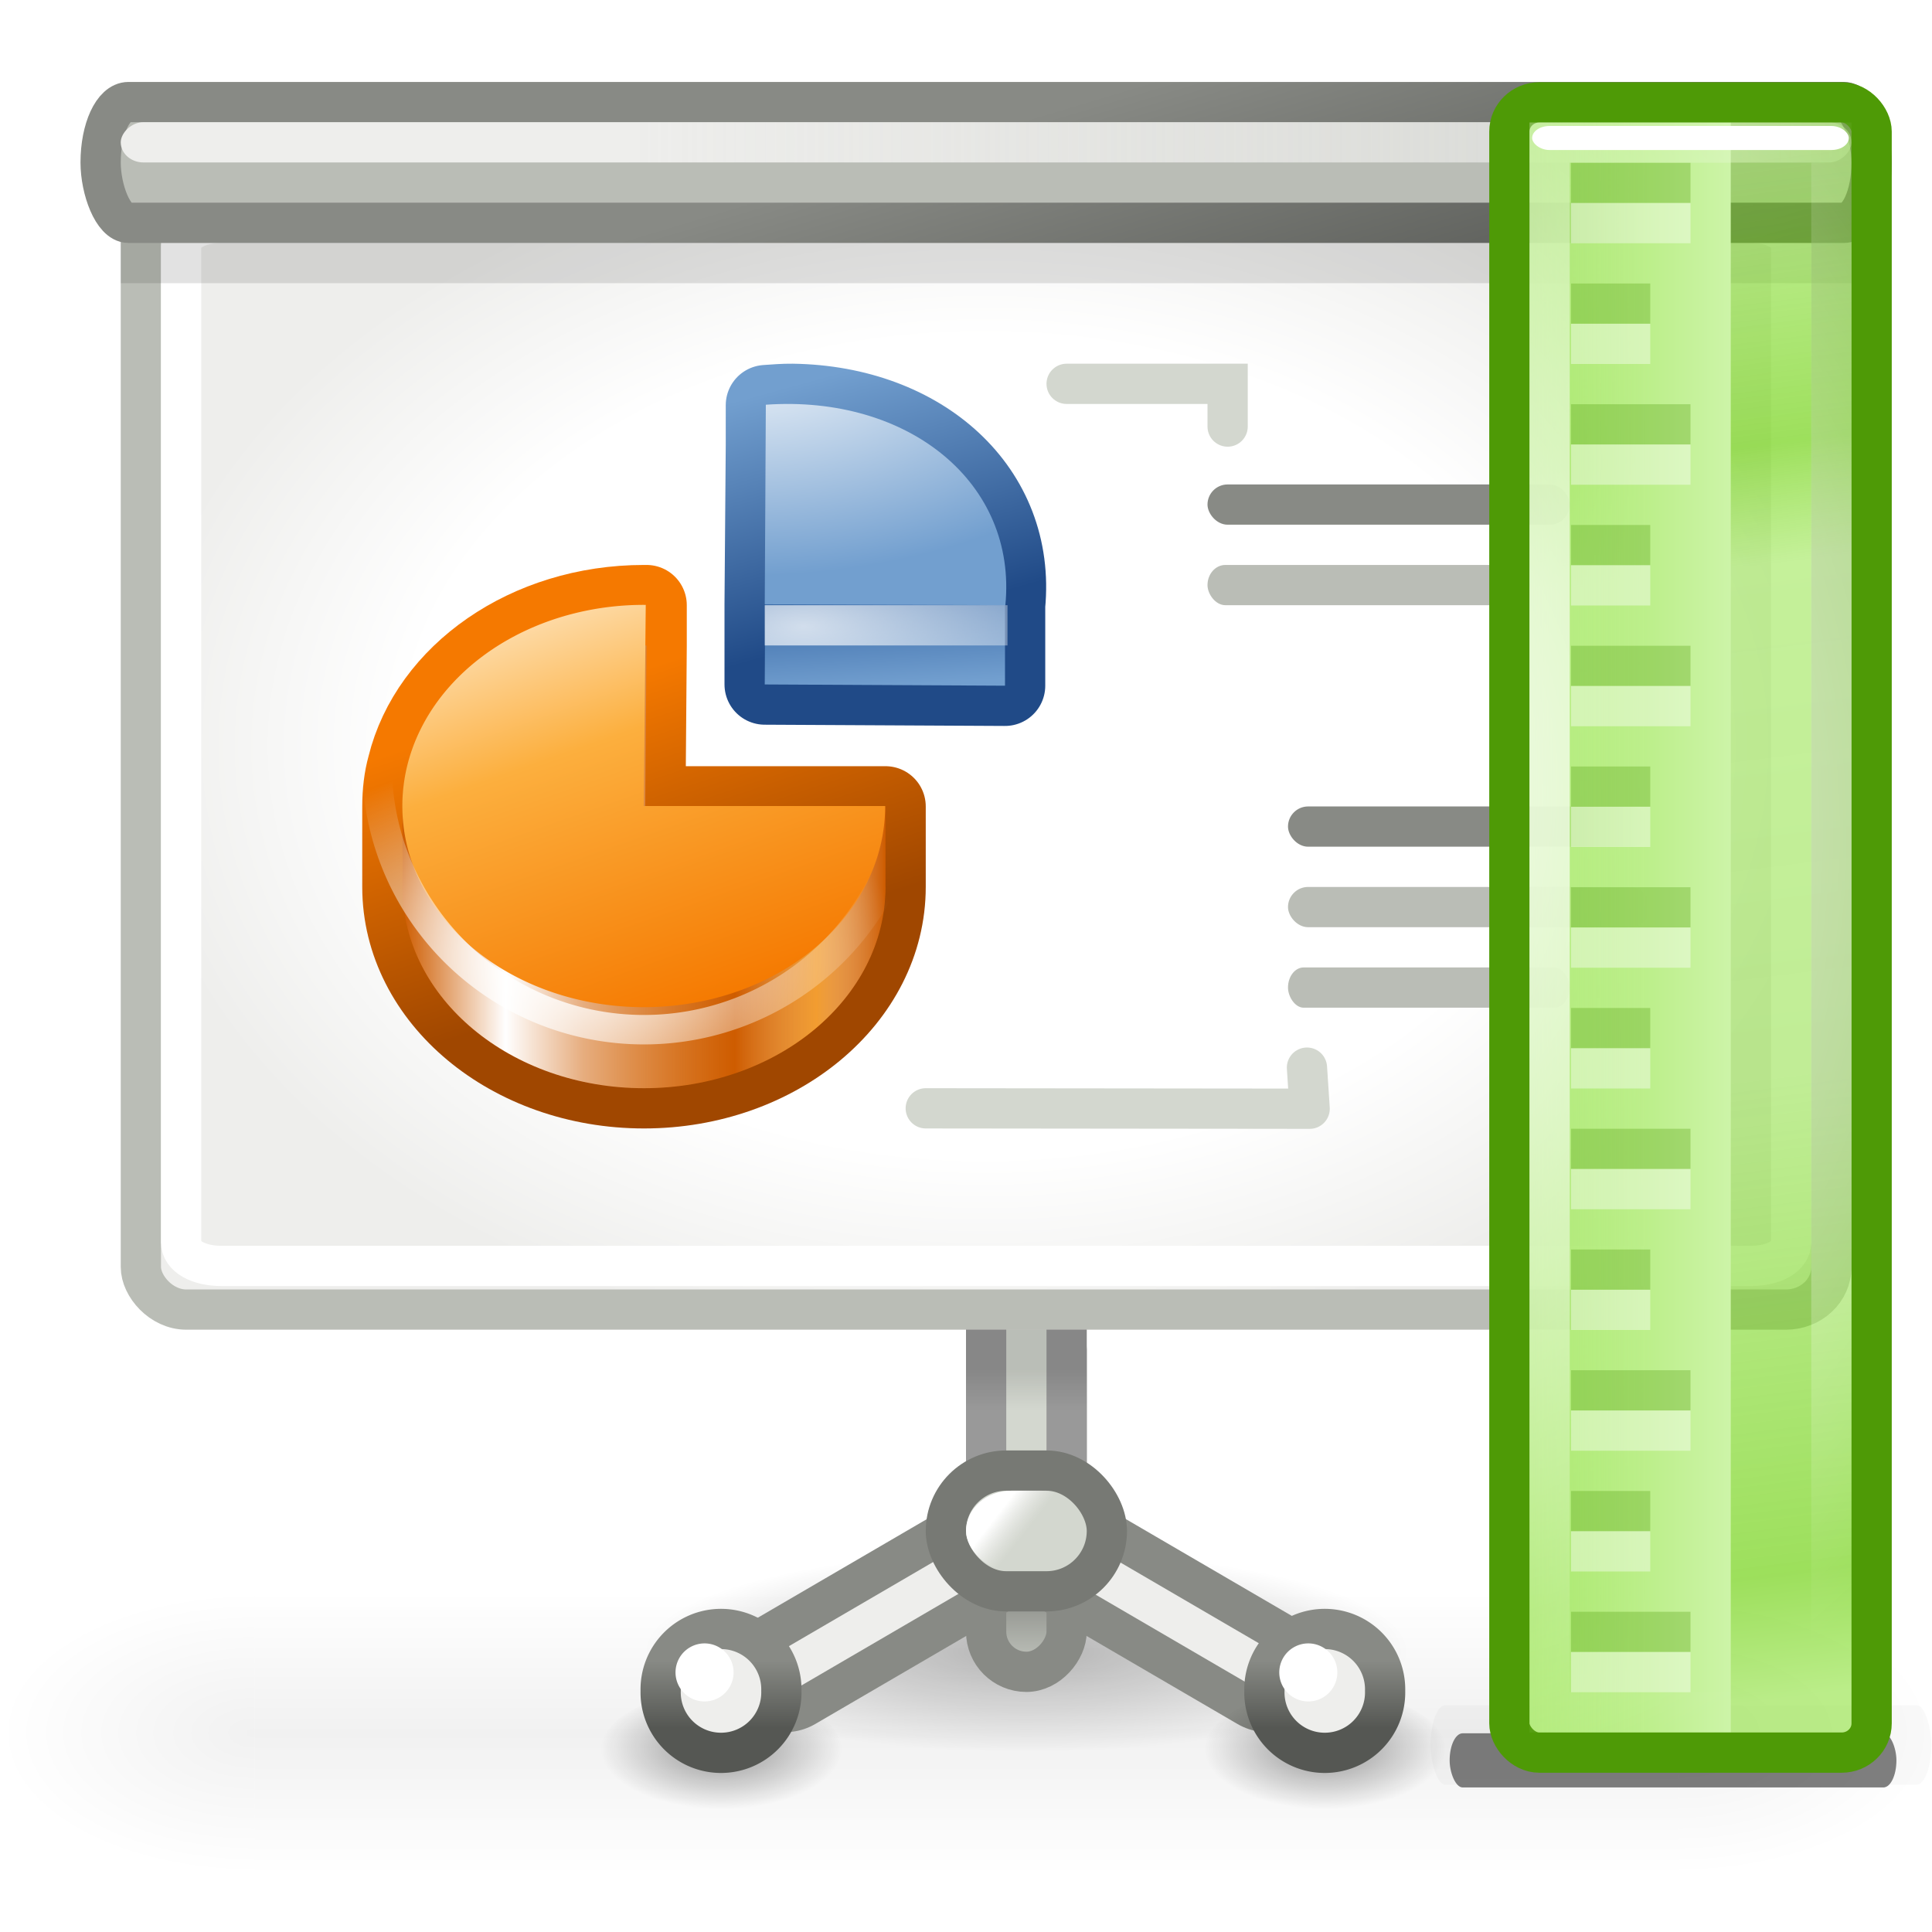 <?xml version="1.0" encoding="UTF-8" standalone="no"?>
<!-- Created with Inkscape (http://www.inkscape.org/) -->
<svg
   xmlns:dc="http://purl.org/dc/elements/1.1/"
   xmlns:cc="http://creativecommons.org/ns#"
   xmlns:rdf="http://www.w3.org/1999/02/22-rdf-syntax-ns#"
   xmlns:svg="http://www.w3.org/2000/svg"
   xmlns="http://www.w3.org/2000/svg"
   xmlns:xlink="http://www.w3.org/1999/xlink"
   xmlns:sodipodi="http://sodipodi.sourceforge.net/DTD/sodipodi-0.dtd"
   xmlns:inkscape="http://www.inkscape.org/namespaces/inkscape"
   width="48px"
   height="48px"
   id="svg8877"
   sodipodi:version="0.32"
   inkscape:version="0.46"
   sodipodi:docname="x-office-presentation-template.svg"
   inkscape:output_extension="org.inkscape.output.svg.inkscape">
  <defs
     id="defs8879">
    <linearGradient
       inkscape:collect="always"
       id="linearGradient16974-5-1">
      <stop
         style="stop-color:#ffffff;stop-opacity:1;"
         offset="0"
         id="stop16976-6-1" />
      <stop
         style="stop-color:#ffffff;stop-opacity:0;"
         offset="1"
         id="stop16978-2-2" />
    </linearGradient>
    <radialGradient
       inkscape:collect="always"
       xlink:href="#linearGradient16974-5-1"
       id="radialGradient13387-0-4"
       gradientUnits="userSpaceOnUse"
       gradientTransform="matrix(5.088,-1.363,1.692,6.316,-5817.306,-2040.15)"
       cx="1141.059"
       cy="675.786"
       fx="1141.059"
       fy="675.786"
       r="4" />
    <linearGradient
       id="linearGradient7951-2-7">
      <stop
         id="stop7953-4-8"
         offset="0"
         style="stop-color:#cdf4a8;stop-opacity:1" />
      <stop
         style="stop-color:#bdef8c;stop-opacity:1"
         offset="0.145"
         id="stop7955-5-3" />
      <stop
         id="stop7957-9-1"
         offset="1"
         style="stop-color:#8ae234;stop-opacity:0" />
    </linearGradient>
    <linearGradient
       inkscape:collect="always"
       xlink:href="#linearGradient7951-2-7"
       id="linearGradient13385-3-4"
       gradientUnits="userSpaceOnUse"
       gradientTransform="matrix(0.25,0,0,0.179,880.998,483.429)"
       x1="1048.056"
       y1="1075.5"
       x2="993.558"
       y2="1075.5" />
    <linearGradient
       id="linearGradient14265-9-6">
      <stop
         style="stop-color:#8ae234;stop-opacity:0.622"
         offset="0"
         id="stop14267-6-3" />
      <stop
         id="stop14273-3-7"
         offset="0.227"
         style="stop-color:#73d216;stop-opacity:1;" />
      <stop
         style="stop-color:#8ae234;stop-opacity:0.713"
         offset="0.301"
         id="stop14275-2-1" />
      <stop
         id="stop15437-4-6"
         offset="0.613"
         style="stop-color:#7eda25;stop-opacity:0.687" />
      <stop
         id="stop14277-9-6"
         offset="0.922"
         style="stop-color:#73d216;stop-opacity:1;" />
      <stop
         style="stop-color:#a0e859;stop-opacity:1"
         offset="1"
         id="stop14269-5-8" />
    </linearGradient>
    <linearGradient
       inkscape:collect="always"
       xlink:href="#linearGradient14265-9-6"
       id="linearGradient13383-9-2"
       gradientUnits="userSpaceOnUse"
       gradientTransform="matrix(0.188,0,0,0.183,944.75,537.161)"
       x1="1031.5"
       y1="652"
       x2="1059.5"
       y2="869.165" />
    <filter
       inkscape:collect="always"
       id="filter17806-5-7"
       x="-0.066"
       width="1.132"
       y="-0.66"
       height="2.32">
      <feGaussianBlur
         inkscape:collect="always"
         stdDeviation="0.275"
         id="feGaussianBlur17808-2-0" />
    </filter>
    <filter
       inkscape:collect="always"
       id="filter17868-7-8"
       x="-0.109"
       width="1.219"
       y="-1.093"
       height="3.186">
      <feGaussianBlur
         inkscape:collect="always"
         stdDeviation="0.455"
         id="feGaussianBlur17870-8-1" />
    </filter>
    <linearGradient
       inkscape:collect="always"
       xlink:href="#linearGradient4369"
       id="linearGradient13482"
       gradientUnits="userSpaceOnUse"
       x1="314.96"
       y1="95.37"
       x2="314.96"
       y2="93.734" />
    <linearGradient
       inkscape:collect="always"
       id="linearGradient4369">
      <stop
         style="stop-color:#555753;stop-opacity:1;"
         offset="0"
         id="stop4371" />
      <stop
         style="stop-color:#888a85;stop-opacity:1"
         offset="1"
         id="stop4373" />
    </linearGradient>
    <linearGradient
       inkscape:collect="always"
       xlink:href="#linearGradient4369"
       id="linearGradient13480"
       gradientUnits="userSpaceOnUse"
       x1="314.96"
       y1="95.37"
       x2="314.96"
       y2="93.734" />
    <radialGradient
       inkscape:collect="always"
       xlink:href="#linearGradient4395"
       id="radialGradient13478"
       gradientUnits="userSpaceOnUse"
       gradientTransform="matrix(1,0,0,0.376,0,59.306)"
       cx="313.719"
       cy="95.094"
       fx="313.719"
       fy="95.094"
       r="2.906" />
    <linearGradient
       inkscape:collect="always"
       id="linearGradient4331">
      <stop
         style="stop-color:#ffffff;stop-opacity:1;"
         offset="0"
         id="stop4333" />
      <stop
         style="stop-color:#ffffff;stop-opacity:0;"
         offset="1"
         id="stop4335" />
    </linearGradient>
    <radialGradient
       inkscape:collect="always"
       xlink:href="#linearGradient4331"
       id="radialGradient13476"
       gradientUnits="userSpaceOnUse"
       gradientTransform="matrix(2.959,0,0,1.293,-619.831,-19.104)"
       cx="316.253"
       cy="67"
       fx="316.253"
       fy="67"
       r="3.516" />
    <linearGradient
       inkscape:collect="always"
       id="linearGradient4320">
      <stop
         style="stop-color:#ffffff;stop-opacity:1;"
         offset="0"
         id="stop4322" />
      <stop
         style="stop-color:#ffffff;stop-opacity:0;"
         offset="1"
         id="stop4324" />
    </linearGradient>
    <radialGradient
       inkscape:collect="always"
       xlink:href="#linearGradient4320"
       id="radialGradient13474"
       gradientUnits="userSpaceOnUse"
       gradientTransform="matrix(1.18,0,0,0.727,-3.485,7.055)"
       cx="15.784"
       cy="25.653"
       fx="15.784"
       fy="25.653"
       r="5.012" />
    <linearGradient
       id="linearGradient3359"
       inkscape:collect="always">
      <stop
         id="stop3361"
         offset="0"
         style="stop-color:#000000;stop-opacity:1;" />
      <stop
         id="stop3363"
         offset="1"
         style="stop-color:#000000;stop-opacity:0;" />
    </linearGradient>
    <linearGradient
       inkscape:collect="always"
       xlink:href="#linearGradient3359"
       id="linearGradient13472"
       gradientUnits="userSpaceOnUse"
       gradientTransform="translate(297,52)"
       x1="24.5"
       y1="34"
       x2="24.5"
       y2="35" />
    <linearGradient
       inkscape:collect="always"
       id="linearGradient4307">
      <stop
         style="stop-color:#ffffff;stop-opacity:1"
         offset="0"
         id="stop4309" />
      <stop
         style="stop-color:#729fcf;stop-opacity:1"
         offset="1"
         id="stop4311" />
    </linearGradient>
    <radialGradient
       inkscape:collect="always"
       xlink:href="#linearGradient4307"
       id="radialGradient13470"
       gradientUnits="userSpaceOnUse"
       gradientTransform="matrix(3.722,0,0,2.015,-855.964,-63.032)"
       cx="314.431"
       cy="61.173"
       fx="314.431"
       fy="61.173"
       r="3" />
    <linearGradient
       inkscape:collect="always"
       id="linearGradient4283">
      <stop
         style="stop-color:#3465a4;stop-opacity:1;"
         offset="0"
         id="stop4285" />
      <stop
         style="stop-color:#729fcf;stop-opacity:1"
         offset="1"
         id="stop4287" />
    </linearGradient>
    <linearGradient
       inkscape:collect="always"
       xlink:href="#linearGradient4283"
       id="linearGradient13468"
       gradientUnits="userSpaceOnUse"
       gradientTransform="translate(0,-2)"
       x1="317.984"
       y1="68.531"
       x2="318.141"
       y2="71" />
    <linearGradient
       id="linearGradient3448">
      <stop
         id="stop3450"
         offset="0"
         style="stop-color:#f57900;stop-opacity:1" />
      <stop
         style="stop-color:#fcaf3e;stop-opacity:1"
         offset="0.534"
         id="stop4316" />
      <stop
         id="stop3452"
         offset="1"
         style="stop-color:#ffffff;stop-opacity:1" />
    </linearGradient>
    <linearGradient
       inkscape:collect="always"
       xlink:href="#linearGradient3448"
       id="linearGradient13466"
       gradientUnits="userSpaceOnUse"
       x1="17.843"
       y1="26.989"
       x2="13.08"
       y2="15.668" />
    <linearGradient
       id="linearGradient3844"
       inkscape:collect="always">
      <stop
         id="stop3846"
         offset="0"
         style="stop-color:#eeeeec;stop-opacity:1;" />
      <stop
         id="stop3848"
         offset="1"
         style="stop-color:#eeeeec;stop-opacity:0;" />
    </linearGradient>
    <linearGradient
       inkscape:collect="always"
       xlink:href="#linearGradient3844"
       id="linearGradient13464"
       gradientUnits="userSpaceOnUse"
       gradientTransform="matrix(1.131,0,0,1,293.378,-51)"
       x1="16.023"
       y1="-4.5"
       x2="70.719"
       y2="-4.5" />
    <linearGradient
       id="linearGradient3860"
       inkscape:collect="always">
      <stop
         id="stop3862"
         offset="0"
         style="stop-color:#888a85;stop-opacity:1;" />
      <stop
         id="stop3864"
         offset="1"
         style="stop-color:#555753;stop-opacity:1" />
    </linearGradient>
    <linearGradient
       inkscape:collect="always"
       xlink:href="#linearGradient3860"
       id="linearGradient13462"
       gradientUnits="userSpaceOnUse"
       gradientTransform="matrix(1.1,0,0,1,293.55,52)"
       x1="26.357"
       y1="2.571"
       x2="29"
       y2="10.571" />
    <linearGradient
       id="linearGradient4095">
      <stop
         style="stop-color:#ffffff;stop-opacity:0"
         offset="0"
         id="stop4097" />
      <stop
         id="stop4103"
         offset="0.213"
         style="stop-color:#ffffff;stop-opacity:1" />
      <stop
         style="stop-color:#ffffff;stop-opacity:0.498;"
         offset="0.374"
         id="stop4105" />
      <stop
         id="stop4132"
         offset="0.688"
         style="stop-color:#fdd79e;stop-opacity:0;" />
      <stop
         id="stop4130"
         offset="0.857"
         style="stop-color:#fcaf3e;stop-opacity:0.777" />
      <stop
         style="stop-color:#ffffff;stop-opacity:0;"
         offset="1"
         id="stop4099" />
    </linearGradient>
    <linearGradient
       inkscape:collect="always"
       xlink:href="#linearGradient4095"
       id="linearGradient13460"
       gradientUnits="userSpaceOnUse"
       gradientTransform="translate(-1,0)"
       x1="307"
       y1="73.5"
       x2="319"
       y2="73.5" />
    <linearGradient
       inkscape:collect="always"
       id="linearGradient4343">
      <stop
         style="stop-color:#204a87;stop-opacity:1;"
         offset="0"
         id="stop4345" />
      <stop
         style="stop-color:#729fcf;stop-opacity:1"
         offset="1"
         id="stop4347" />
    </linearGradient>
    <linearGradient
       inkscape:collect="always"
       xlink:href="#linearGradient4343"
       id="linearGradient13458"
       gradientUnits="userSpaceOnUse"
       x1="314.312"
       y1="68.5"
       x2="312.625"
       y2="62.375" />
    <linearGradient
       inkscape:collect="always"
       id="linearGradient4351">
      <stop
         style="stop-color:#a04700;stop-opacity:1;"
         offset="0"
         id="stop4353" />
      <stop
         style="stop-color:#f57900;stop-opacity:1"
         offset="1"
         id="stop4355" />
    </linearGradient>
    <linearGradient
       inkscape:collect="always"
       xlink:href="#linearGradient4351"
       id="linearGradient13456"
       gradientUnits="userSpaceOnUse"
       x1="315.438"
       y1="75.062"
       x2="313.147"
       y2="68.192" />
    <linearGradient
       id="linearGradient3832">
      <stop
         id="stop3834"
         offset="0"
         style="stop-color:#ffffff;stop-opacity:1" />
      <stop
         id="stop3840"
         offset="0.674"
         style="stop-color:#ffffff;stop-opacity:1;" />
      <stop
         id="stop3836"
         offset="1"
         style="stop-color:#eeeeec;stop-opacity:1" />
    </linearGradient>
    <radialGradient
       inkscape:collect="always"
       xlink:href="#linearGradient3832"
       id="radialGradient13454"
       gradientUnits="userSpaceOnUse"
       gradientTransform="matrix(1.151,0,0,0.816,395.867,55.405)"
       cx="-65.5"
       cy="18.5"
       fx="-65.5"
       fy="18.5"
       r="18.5" />
    <linearGradient
       id="linearGradient3363"
       inkscape:collect="always">
      <stop
         id="stop3365"
         offset="0"
         style="stop-color:#ffffff;stop-opacity:1" />
      <stop
         id="stop3367"
         offset="1"
         style="stop-color:#eeeeec;stop-opacity:0;" />
    </linearGradient>
    <linearGradient
       inkscape:collect="always"
       xlink:href="#linearGradient3363"
       id="linearGradient13452"
       gradientUnits="userSpaceOnUse"
       gradientTransform="translate(-69,-4)"
       x1="24.857"
       y1="39.5"
       x2="25.5"
       y2="40" />
    <linearGradient
       id="linearGradient3253"
       inkscape:collect="always">
      <stop
         id="stop42"
         offset="0"
         style="stop-color:#888a85;stop-opacity:1;" />
      <stop
         id="stop3257"
         offset="1"
         style="stop-color:#d3d7cf;stop-opacity:1" />
    </linearGradient>
    <linearGradient
       inkscape:collect="always"
       xlink:href="#linearGradient3253"
       id="linearGradient13450"
       gradientUnits="userSpaceOnUse"
       gradientTransform="translate(90,-1)"
       x1="-25.942"
       y1="42.407"
       x2="-25.942"
       y2="45" />
    <linearGradient
       id="linearGradient3926"
       inkscape:collect="always">
      <stop
         id="stop3928"
         offset="0"
         style="stop-color:#000000;stop-opacity:1;" />
      <stop
         id="stop3930"
         offset="1"
         style="stop-color:#000000;stop-opacity:0;" />
    </linearGradient>
    <radialGradient
       inkscape:collect="always"
       xlink:href="#linearGradient3926"
       id="radialGradient13448"
       gradientUnits="userSpaceOnUse"
       gradientTransform="matrix(1,0,0,0.316,0,29.421)"
       cx="24.5"
       cy="43"
       fx="24.5"
       fy="43"
       r="9.5" />
    <linearGradient
       inkscape:collect="always"
       id="linearGradient4395">
      <stop
         style="stop-color:#000000;stop-opacity:1;"
         offset="0"
         id="stop4397" />
      <stop
         style="stop-color:#000000;stop-opacity:0;"
         offset="1"
         id="stop4399" />
    </linearGradient>
    <radialGradient
       inkscape:collect="always"
       xlink:href="#linearGradient4395"
       id="radialGradient13446"
       gradientUnits="userSpaceOnUse"
       gradientTransform="matrix(1,0,0,0.376,0,59.306)"
       cx="313.719"
       cy="95.094"
       fx="313.719"
       fy="95.094"
       r="2.906" />
    <linearGradient
       id="linearGradient3702">
      <stop
         id="stop3704"
         offset="0"
         style="stop-color:black;stop-opacity:0;" />
      <stop
         id="stop3710"
         offset="0.5"
         style="stop-color:black;stop-opacity:1;" />
      <stop
         id="stop3706"
         offset="1"
         style="stop-color:black;stop-opacity:0;" />
    </linearGradient>
    <linearGradient
       inkscape:collect="always"
       xlink:href="#linearGradient3702"
       id="linearGradient13444"
       gradientUnits="userSpaceOnUse"
       x1="25.058"
       y1="47.028"
       x2="25.058"
       y2="39.999" />
    <radialGradient
       inkscape:collect="always"
       xlink:href="#linearGradient3688"
       id="radialGradient13442"
       gradientUnits="userSpaceOnUse"
       gradientTransform="matrix(2.004,0,0,1.4,-20.012,-104.4)"
       cx="4.993"
       cy="43.5"
       fx="4.993"
       fy="43.5"
       r="2.5" />
    <linearGradient
       id="linearGradient3688"
       inkscape:collect="always">
      <stop
         id="stop3690"
         offset="0"
         style="stop-color:black;stop-opacity:1;" />
      <stop
         id="stop3692"
         offset="1"
         style="stop-color:black;stop-opacity:0;" />
    </linearGradient>
    <radialGradient
       inkscape:collect="always"
       xlink:href="#linearGradient3688"
       id="radialGradient13440"
       gradientUnits="userSpaceOnUse"
       gradientTransform="matrix(2.004,0,0,1.4,27.988,-17.4)"
       cx="4.993"
       cy="43.5"
       fx="4.993"
       fy="43.5"
       r="2.5" />
    <inkscape:perspective
       sodipodi:type="inkscape:persp3d"
       inkscape:vp_x="0 : 24 : 1"
       inkscape:vp_y="0 : 1000 : 0"
       inkscape:vp_z="48 : 24 : 1"
       inkscape:persp3d-origin="24 : 16 : 1"
       id="perspective8885" />
  </defs>
  <sodipodi:namedview
     id="base"
     pagecolor="#ffffff"
     bordercolor="#666666"
     borderopacity="1.0"
     inkscape:pageopacity="0.0"
     inkscape:pageshadow="2"
     inkscape:zoom="14"
     inkscape:cx="13.119336"
     inkscape:cy="23.657153"
     inkscape:current-layer="layer1"
     showgrid="true"
     inkscape:grid-bbox="true"
     inkscape:document-units="px">
    <inkscape:grid
       type="xygrid"
       id="grid9023" />
  </sodipodi:namedview>
  <g
     id="layer1"
     inkscape:label="Layer 1"
     inkscape:groupmode="layer">
    <g
       style="display:inline;enable-background:new"
       id="g13389"
       transform="translate(-296,-51.964)">
      <g
         id="g3075"
         inkscape:label="Shadow"
         style="opacity:0.14;display:inline"
         transform="matrix(1.2,0,0,0.778,291.2,61.944)">
        <g
           id="g3077"
           style="opacity:0.4"
           transform="matrix(1.053,0,0,1.286,-1.263,-13.429)">
          <rect
             height="7"
             id="rect3079"
             style="fill:url(#radialGradient13440);fill-opacity:1;stroke:none"
             width="5"
             x="38"
             y="40" />
          <rect
             height="7"
             id="rect3081"
             style="fill:url(#radialGradient13442);fill-opacity:1;stroke:none"
             transform="scale(-1,-1)"
             width="5"
             x="-10"
             y="-47" />
          <rect
             height="7"
             id="rect3083"
             style="fill:url(#linearGradient13444);fill-opacity:1;stroke:none"
             width="28"
             x="10"
             y="40" />
        </g>
      </g>
      <path
         transform="matrix(1.032,0,0,1.371,-9.838,-34.914)"
         d="M 316.625,95.094 A 2.906,1.094 0 1 1 310.812,95.094 A 2.906,1.094 0 1 1 316.625,95.094 z"
         sodipodi:ry="1.09375"
         sodipodi:rx="2.90625"
         sodipodi:cy="95.09375"
         sodipodi:cx="313.71875"
         id="path4391"
         style="opacity:0.393;fill:url(#radialGradient13446);fill-opacity:1;stroke:none"
         sodipodi:type="arc" />
      <g
         id="g4142"
         transform="translate(386,50)">
        <path
           d="M 34,43 A 9.5,3 0 1 1 15,43 A 9.5,3 0 1 1 34,43 z"
           id="path3924"
           sodipodi:cx="24.5"
           sodipodi:cy="43"
           sodipodi:rx="9.5"
           sodipodi:ry="3"
           sodipodi:type="arc"
           style="opacity:0.284;fill:url(#radialGradient13448);fill-opacity:1;stroke:none"
           transform="matrix(1,0,0,0.833,-89,7.167)" />
        <rect
           height="9"
           id="rect2466"
           rx="1"
           ry="1"
           style="fill:url(#linearGradient13450);fill-opacity:1;stroke:#888a85;stroke-width:1;stroke-miterlimit:4;stroke-dasharray:none;stroke-opacity:1"
           transform="scale(-1,1)"
           width="2"
           x="63.5"
           y="34.5" />
        <rect
           height="12.889"
           id="rect2472"
           rx="1"
           ry="1.432"
           style="fill:#d3d7cf;fill-opacity:1;stroke:#999999;stroke-width:1;stroke-miterlimit:4;stroke-dasharray:none;stroke-opacity:1"
           transform="scale(-1,1)"
           width="2"
           x="63.5"
           y="27.611" />
        <g
           id="g3125"
           transform="translate(-21,4)">
          <path
             d="M -49.5,39.5 L -43.5,36"
             id="path3107"
             sodipodi:nodetypes="cc"
             style="fill:#d3d7cf;fill-rule:evenodd;stroke:#888a85;stroke-width:3;stroke-linecap:round;stroke-linejoin:miter;stroke-miterlimit:4;stroke-dasharray:none;stroke-opacity:1" />
          <path
             d="M -37.5,39.5 L -43.5,36"
             id="path3109"
             sodipodi:nodetypes="cc"
             style="fill:#d3d7cf;fill-rule:evenodd;stroke:#888a85;stroke-width:3;stroke-linecap:round;stroke-linejoin:miter;stroke-miterlimit:4;stroke-dasharray:none;stroke-opacity:1" />
          <path
             d="M -49.5,39.5 L -43.5,36"
             id="path3111"
             sodipodi:nodetypes="cc"
             style="fill:#ffffff;fill-rule:evenodd;stroke:#eeeeec;stroke-width:1px;stroke-linecap:round;stroke-linejoin:miter;stroke-opacity:1" />
          <path
             d="M -37.5,39.5 L -43.5,36"
             id="path3113"
             sodipodi:nodetypes="cc"
             style="fill:#ffffff;fill-rule:evenodd;stroke:#eeeeec;stroke-width:1px;stroke-linecap:round;stroke-linejoin:miter;stroke-opacity:1" />
          <rect
             height="3"
             id="rect3115"
             rx="1.5"
             ry="1.5"
             style="fill:#d3d7cf;fill-opacity:1;stroke:#777974;stroke-width:1;stroke-miterlimit:4;stroke-dasharray:none;stroke-opacity:1"
             width="4"
             x="-45.5"
             y="34.5" />
          <rect
             height="2"
             id="rect3121"
             rx="1.125"
             ry="1"
             style="fill:url(#linearGradient13452);fill-opacity:1;stroke:none"
             width="3"
             x="-45"
             y="35" />
        </g>
      </g>
      <rect
         y="56.5"
         x="299.5"
         width="42"
         style="fill:url(#radialGradient13454);fill-opacity:1;stroke:#babdb6;stroke-width:1;stroke-miterlimit:4;stroke-dasharray:none;stroke-opacity:1"
         ry="1.057"
         rx="1.127"
         id="rect2484"
         height="28" />
      <g
         id="g4339">
        <path
           style="fill:none;stroke:url(#linearGradient13456);stroke-width:2;stroke-linejoin:round;stroke-miterlimit:4;stroke-dasharray:none;stroke-opacity:1;display:inline;enable-background:new"
           d="M 312,67 C 309.102,67 306.685,68.722 306.125,71 C 306.04,71.306 306,71.644 306,72 C 306,72 306,74 306,74 C 306,76.76 308.688,79 312,79 C 315.312,79 318,76.76 318,74 C 318,74 318,72 318,72 L 312.031,72 L 312.063,68 L 312.063,67 C 312.045,67 312.017,67 312,67 L 312,67 z"
           id="path4291" />
        <path
           style="fill:none;stroke:url(#linearGradient13458);stroke-width:2;stroke-linejoin:round;stroke-miterlimit:4;stroke-dasharray:none;stroke-opacity:1;display:inline;enable-background:new"
           d="M 315.688,62 C 315.473,61.997 315.253,62.016 315.031,62.031 L 315.031,63.031 L 315,66.969 L 315,68.969 L 320.969,69 L 320.969,67 C 321.247,64.154 318.908,62.048 315.687,62 L 315.688,62 z"
           id="path4300" />
      </g>
      <path
         transform="matrix(1.277,0,0,1.064,290.903,50.271)"
         style="fill:#ce5c00;fill-opacity:1;stroke:none;display:inline;enable-background:new"
         sodipodi:type="arc"
         sodipodi:start="0"
         sodipodi:ry="4.6972094"
         sodipodi:rx="4.6972094"
         sodipodi:end="4.7206261"
         sodipodi:cy="22.291618"
         sodipodi:cx="16.515995"
         id="path4257"
         d="M 21.213,22.292 A 4.697,4.697 0 1 1 16.555,17.595 L 16.516,22.292 z" />
      <path
         sodipodi:nodetypes="cccsccccc"
         id="path4263"
         d="M 312,68 C 308.688,68 306,69.24 306,72 C 306,72 306,74 306,74 C 306,76.76 308.688,79 312,79 C 315.312,79 318,76.76 318,74 C 318,74 318,72 318,72 L 312.031,72 L 312.063,68 C 312.045,68 312.017,68 312,68 L 312,68 z"
         style="fill:#ce5c00;fill-opacity:1;stroke:none;display:inline;enable-background:new" />
      <path
         sodipodi:nodetypes="cccsccccc"
         id="path4273"
         d="M 312,68 C 308.688,68 306,69.24 306,72 C 306,72 306,74 306,74 C 306,76.76 308.688,79 312,79 C 315.312,79 318,76.76 318,74 C 318,74 318,72 318,72 L 312.031,72 L 312.063,68 C 312.045,68 312.017,68 312,68 L 312,68 z"
         style="fill:url(#linearGradient13460);fill-opacity:1;stroke:none;display:inline;enable-background:new" />
      <path
         style="fill:none;stroke:#ffffff;stroke-width:1;stroke-miterlimit:4;stroke-opacity:1"
         sodipodi:nodetypes="ccccccccc"
         id="path2488"
         d="M 301.507,57.5 C 300.919,57.5 300.5,57.744 300.5,58.087 L 300.5,82.829 C 300.5,83.172 300.919,83.416 301.507,83.416 L 339.493,83.416 C 340.081,83.416 340.5,83.172 340.5,82.829 L 340.5,58.087 C 340.5,57.744 340.081,57.5 339.493,57.5 L 301.507,57.5 z" />
      <rect
         y="57"
         x="299"
         width="43"
         style="opacity:0.117;fill:#000000;fill-opacity:1;stroke:none"
         id="rect2490"
         height="2" />
      <rect
         y="54.5"
         x="298.5"
         width="44"
         style="fill:#babdb6;fill-opacity:1;stroke:url(#linearGradient13462);stroke-width:1;stroke-miterlimit:4;stroke-dasharray:none;stroke-opacity:1"
         ry="1.5"
         rx="0.692"
         id="rect2492"
         height="3" />
      <rect
         y="-56"
         x="299"
         width="43"
         transform="scale(1,-1)"
         style="fill:url(#linearGradient13464);fill-opacity:1;stroke:none"
         ry="0.5"
         rx="0.565"
         id="rect2494"
         height="1" />
      <path
         transform="matrix(1.277,0,0,1.064,290.903,48.271)"
         style="fill:url(#linearGradient13466);fill-opacity:1;stroke:none"
         sodipodi:type="arc"
         sodipodi:start="0"
         sodipodi:ry="4.6972094"
         sodipodi:rx="4.6972094"
         sodipodi:end="4.7206261"
         sodipodi:cy="22.291618"
         sodipodi:cx="16.515995"
         id="path2508"
         d="M 21.213,22.292 A 4.697,4.697 0 1 1 16.555,17.595 L 16.516,22.292 z" />
      <path
         sodipodi:nodetypes="cccccc"
         id="path4268"
         d="M 315.688,63 C 315.473,62.997 315.253,63.016 315.031,63.031 L 315,68.969 L 320.969,69 L 320.969,67 C 320.969,63.795 318.908,63.048 315.688,63 L 315.688,63 z"
         style="fill:url(#linearGradient13468);fill-opacity:1;stroke:none;display:inline;enable-background:new" />
      <path
         style="fill:url(#radialGradient13470);fill-opacity:1;stroke:none"
         sodipodi:nodetypes="cccc"
         id="path2510"
         d="M 315.027,62.019 C 318.577,61.772 321.274,63.964 320.978,67 L 315,66.977 L 315.027,62.019 L 315.027,62.019 z" />
      <rect
         y="76"
         x="328"
         width="7"
         style="fill:#babdb6;fill-opacity:1;stroke:none"
         ry="0.5"
         rx="0.389"
         id="rect2516"
         height="1" />
      <rect
         y="74"
         x="328"
         width="9"
         style="fill:#babdb6;fill-opacity:1;stroke:none"
         ry="0.5"
         rx="0.5"
         id="rect2518"
         height="1" />
      <rect
         y="72"
         x="328"
         width="9"
         style="fill:#888a85;fill-opacity:1;stroke:none"
         ry="0.5"
         rx="0.5"
         id="rect2520"
         height="1" />
      <rect
         y="66"
         x="326"
         width="8"
         style="fill:#babdb6;fill-opacity:1;stroke:none"
         ry="0.5"
         rx="0.444"
         id="rect2522"
         height="1" />
      <rect
         y="64"
         x="326"
         width="9"
         style="fill:#888a85;fill-opacity:1;stroke:none"
         ry="0.5"
         rx="0.5"
         id="rect2524"
         height="1" />
      <path
         style="fill:none;stroke:#d3d7cf;stroke-width:1px;stroke-linecap:round;stroke-linejoin:round;stroke-opacity:1"
         sodipodi:nodetypes="ccc"
         id="path2526"
         d="M 319,79.5 L 328.538,79.51 L 328.471,78.489" />
      <path
         style="fill:none;stroke:#d3d7cf;stroke-width:1px;stroke-linecap:round;stroke-linejoin:miter;stroke-opacity:1"
         sodipodi:nodetypes="ccc"
         id="path2528"
         d="M 322.5,61.5 L 326.5,61.5 L 326.5,62.562" />
      <rect
         y="85"
         x="320"
         width="3"
         style="opacity:0.117;fill:url(#linearGradient13472);fill-opacity:1;stroke:none"
         id="rect2482"
         height="2" />
      <path
         transform="matrix(1.412,0,0,1.402,288.678,39.708)"
         style="fill:none;stroke:url(#radialGradient13474);stroke-width:0.522;stroke-linejoin:round;stroke-miterlimit:4;stroke-dasharray:none;stroke-opacity:1;display:inline;enable-background:new"
         sodipodi:type="arc"
         sodipodi:ry="4.6972094"
         sodipodi:rx="4.6972094"
         sodipodi:cy="22.291618"
         sodipodi:cx="16.515995"
         id="path4318"
         d="M 21.213,22.292 A 4.697,4.697 0 1 1 11.819,22.292 A 4.697,4.697 0 1 1 21.213,22.292 z" />
      <path
         id="path4328"
         d="M 315,67.5 L 321.031,67.5"
         style="opacity:0.749;fill:none;stroke:url(#radialGradient13476);stroke-width:1px;stroke-linecap:butt;stroke-linejoin:miter;stroke-opacity:1" />
      <g
         id="g4458">
        <path
           sodipodi:type="arc"
           style="opacity:0.393;fill:url(#radialGradient13478);fill-opacity:1;stroke:none;display:inline;enable-background:new"
           id="path4393"
           sodipodi:cx="313.71875"
           sodipodi:cy="95.09375"
           sodipodi:rx="2.90625"
           sodipodi:ry="1.09375"
           d="M 316.625,95.094 A 2.906,1.094 0 1 1 310.812,95.094 A 2.906,1.094 0 1 1 316.625,95.094 z"
           transform="matrix(1.032,0,0,1.371,5.162,-34.914)" />
        <g
           id="g4377"
           transform="translate(1,0)">
          <path
             transform="matrix(1.021,0,0,1.021,6.745,-2.479)"
             d="M 316.031,94.469 A 1.469,1.469 0 1 1 313.094,94.469 A 1.469,1.469 0 1 1 316.031,94.469 z"
             sodipodi:ry="1.46875"
             sodipodi:rx="1.46875"
             sodipodi:cy="94.46875"
             sodipodi:cx="314.5625"
             id="path4365"
             style="fill:#eeeeec;fill-opacity:1;stroke:url(#linearGradient13480);stroke-width:0.979;stroke-miterlimit:4;stroke-dasharray:none;stroke-opacity:1;display:inline;enable-background:new"
             sodipodi:type="arc" />
          <path
             d="M 21.429,44.679 A 1.25,0.964 0 1 1 18.929,44.679 A 1.25,0.964 0 1 1 21.429,44.679 z"
             id="path4367"
             sodipodi:cx="20.178572"
             sodipodi:cy="44.67857"
             sodipodi:rx="1.25"
             sodipodi:ry="0.96428573"
             sodipodi:type="arc"
             style="fill:#ffffff;fill-opacity:1;stroke:none;display:inline;enable-background:new"
             transform="matrix(0.577,0,0,0.748,315.861,60.095)" />
        </g>
      </g>
      <g
         transform="translate(-14,0)"
         id="g4381"
         style="display:inline;enable-background:new">
        <path
           sodipodi:type="arc"
           style="fill:#eeeeec;fill-opacity:1;stroke:url(#linearGradient13482);stroke-width:0.979;stroke-miterlimit:4;stroke-dasharray:none;stroke-opacity:1;display:inline;enable-background:new"
           id="path4383"
           sodipodi:cx="314.5625"
           sodipodi:cy="94.46875"
           sodipodi:rx="1.46875"
           sodipodi:ry="1.46875"
           d="M 316.031,94.469 A 1.469,1.469 0 1 1 313.094,94.469 A 1.469,1.469 0 1 1 316.031,94.469 z"
           transform="matrix(1.021,0,0,1.021,6.745,-2.479)" />
        <path
           transform="matrix(0.577,0,0,0.748,315.861,60.095)"
           style="fill:#ffffff;fill-opacity:1;stroke:none;display:inline;enable-background:new"
           sodipodi:type="arc"
           sodipodi:ry="0.96428573"
           sodipodi:rx="1.25"
           sodipodi:cy="44.67857"
           sodipodi:cx="20.178572"
           id="path4385"
           d="M 21.429,44.679 A 1.25,0.964 0 1 1 18.929,44.679 A 1.25,0.964 0 1 1 21.429,44.679 z" />
      </g>
    </g>
    <g
       style="display:inline;enable-background:new"
       id="g17894"
       transform="translate(-1100,-653.957)">
      <g
         transform="translate(-80,0)"
         style="opacity:0.5"
         id="g17872">
        <rect
           style="opacity:0.204;fill:#000000;fill-opacity:1;stroke:none;display:inline;filter:url(#filter17868-7-8)"
           id="rect17810"
           width="10"
           height="1"
           x="1217"
           y="697"
           rx="0.292"
           ry="1"
           transform="matrix(1.244,0,0,1.972,-298.405,-678.16)" />
        <rect
           style="fill:#000000;fill-opacity:1;stroke:none;filter:url(#filter17806-5-7)"
           id="rect17796"
           width="10"
           height="1"
           x="1217"
           y="697"
           rx="0.292"
           ry="1"
           transform="matrix(1.11,0,0,1.346,-134.854,-241.142)" />
      </g>
      <g
         id="g16982">
        <rect
           style="opacity:0.7;fill:url(#linearGradient13383-9-2);fill-opacity:1;stroke:none"
           id="rect16639"
           width="9"
           height="41"
           x="1137.5"
           y="656.5"
           rx="0.744"
           ry="0.726" />
        <rect
           style="fill:url(#linearGradient13385-3-4);fill-opacity:1;stroke:none;display:inline"
           id="rect16641"
           width="5"
           height="40"
           x="1138"
           y="657"
           rx="0"
           ry="0"
           clip-path="none"
           mask="none" />
        <rect
           style="fill:none;stroke:#4e9a06;stroke-width:1;stroke-linecap:square;stroke-linejoin:miter;stroke-miterlimit:4;stroke-dasharray:none;stroke-opacity:1;display:inline"
           id="rect16899"
           width="9"
           height="41"
           x="1137.5"
           y="656.5"
           rx="0.744"
           ry="0.726" />
        <g
           id="g16929"
           transform="translate(0,-1)"
           style="opacity:0.3">
          <rect
             ry="0"
             rx="0"
             y="659"
             x="1139.031"
             height="1"
             width="2.969"
             id="rect16903"
             style="fill:#4e9a06;fill-opacity:1;stroke:none" />
          <rect
             ry="0"
             rx="0"
             y="662"
             x="1139.031"
             height="1"
             width="1.969"
             id="rect16905"
             style="fill:#4e9a06;fill-opacity:1;stroke:none;display:inline" />
          <rect
             ry="0"
             rx="0"
             y="665"
             x="1139.031"
             height="1"
             width="2.969"
             id="rect16907"
             style="fill:#4e9a06;fill-opacity:1;stroke:none;display:inline" />
          <rect
             ry="0"
             rx="0"
             y="668"
             x="1139.031"
             height="1"
             width="1.969"
             id="rect16909"
             style="fill:#4e9a06;fill-opacity:1;stroke:none;display:inline" />
          <rect
             ry="0"
             rx="0"
             y="671"
             x="1139.031"
             height="1"
             width="2.969"
             id="rect16911"
             style="fill:#4e9a06;fill-opacity:1;stroke:none;display:inline" />
          <rect
             ry="0"
             rx="0"
             y="674"
             x="1139.031"
             height="1"
             width="1.969"
             id="rect16913"
             style="fill:#4e9a06;fill-opacity:1;stroke:none;display:inline" />
          <rect
             ry="0"
             rx="0"
             y="677"
             x="1139.031"
             height="1"
             width="2.969"
             id="rect16915"
             style="fill:#4e9a06;fill-opacity:1;stroke:none;display:inline" />
          <rect
             ry="0"
             rx="0"
             y="680"
             x="1139.031"
             height="1"
             width="1.969"
             id="rect16917"
             style="fill:#4e9a06;fill-opacity:1;stroke:none;display:inline" />
          <rect
             ry="0"
             rx="0"
             y="683"
             x="1139.031"
             height="1"
             width="2.969"
             id="rect16919"
             style="fill:#4e9a06;fill-opacity:1;stroke:none;display:inline" />
          <rect
             ry="0"
             rx="0"
             y="686"
             x="1139.031"
             height="1"
             width="1.969"
             id="rect16921"
             style="fill:#4e9a06;fill-opacity:1;stroke:none;display:inline" />
          <rect
             ry="0"
             rx="0"
             y="689"
             x="1139.031"
             height="1"
             width="2.969"
             id="rect16923"
             style="fill:#4e9a06;fill-opacity:1;stroke:none;display:inline" />
          <rect
             ry="0"
             rx="0"
             y="692"
             x="1139.031"
             height="1"
             width="1.969"
             id="rect16925"
             style="fill:#4e9a06;fill-opacity:1;stroke:none;display:inline" />
          <rect
             ry="0"
             rx="0"
             y="695"
             x="1139.031"
             height="1"
             width="2.969"
             id="rect16927"
             style="fill:#4e9a06;fill-opacity:1;stroke:none;display:inline" />
        </g>
        <g
           style="opacity:0.4;fill:#ffffff;display:inline"
           id="g16944">
          <rect
             ry="0"
             rx="0"
             y="659"
             x="1139.031"
             height="1"
             width="2.969"
             id="rect16946"
             style="fill:#ffffff;fill-opacity:1;stroke:none" />
          <rect
             ry="0"
             rx="0"
             y="662"
             x="1139.031"
             height="1"
             width="1.969"
             id="rect16948"
             style="fill:#ffffff;fill-opacity:1;stroke:none;display:inline" />
          <rect
             ry="0"
             rx="0"
             y="665"
             x="1139.031"
             height="1"
             width="2.969"
             id="rect16950"
             style="fill:#ffffff;fill-opacity:1;stroke:none;display:inline" />
          <rect
             ry="0"
             rx="0"
             y="668"
             x="1139.031"
             height="1"
             width="1.969"
             id="rect16952"
             style="fill:#ffffff;fill-opacity:1;stroke:none;display:inline" />
          <rect
             ry="0"
             rx="0"
             y="671"
             x="1139.031"
             height="1"
             width="2.969"
             id="rect16954"
             style="fill:#ffffff;fill-opacity:1;stroke:none;display:inline" />
          <rect
             ry="0"
             rx="0"
             y="674"
             x="1139.031"
             height="1"
             width="1.969"
             id="rect16956"
             style="fill:#ffffff;fill-opacity:1;stroke:none;display:inline" />
          <rect
             ry="0"
             rx="0"
             y="677"
             x="1139.031"
             height="1"
             width="2.969"
             id="rect16958"
             style="fill:#ffffff;fill-opacity:1;stroke:none;display:inline" />
          <rect
             ry="0"
             rx="0"
             y="680"
             x="1139.031"
             height="1"
             width="1.969"
             id="rect16960"
             style="fill:#ffffff;fill-opacity:1;stroke:none;display:inline" />
          <rect
             ry="0"
             rx="0"
             y="683"
             x="1139.031"
             height="1"
             width="2.969"
             id="rect16962"
             style="fill:#ffffff;fill-opacity:1;stroke:none;display:inline" />
          <rect
             ry="0"
             rx="0"
             y="686"
             x="1139.031"
             height="1"
             width="1.969"
             id="rect16964"
             style="fill:#ffffff;fill-opacity:1;stroke:none;display:inline" />
          <rect
             ry="0"
             rx="0"
             y="689"
             x="1139.031"
             height="1"
             width="2.969"
             id="rect16966"
             style="fill:#ffffff;fill-opacity:1;stroke:none;display:inline" />
          <rect
             ry="0"
             rx="0"
             y="692"
             x="1139.031"
             height="1"
             width="1.969"
             id="rect16968"
             style="fill:#ffffff;fill-opacity:1;stroke:none;display:inline" />
          <rect
             ry="0"
             rx="0"
             y="695"
             x="1139.031"
             height="1"
             width="2.969"
             id="rect16970"
             style="fill:#ffffff;fill-opacity:1;stroke:none;display:inline" />
        </g>
        <rect
           style="fill:none;stroke:url(#radialGradient13387-0-4);stroke-width:1;stroke-linecap:square;stroke-linejoin:miter;stroke-miterlimit:4;stroke-dasharray:none;stroke-opacity:1;display:inline"
           id="rect16972"
           width="7"
           height="39"
           x="1138.5"
           y="657.5"
           rx="0"
           ry="0" />
      </g>
      <rect
         ry="0.298"
         rx="0.431"
         y="657.087"
         x="1138.066"
         height="0.597"
         width="7.867"
         id="rect17892"
         style="fill:#ffffff;fill-opacity:1;stroke:none" />
    </g>
  </g>
</svg>
